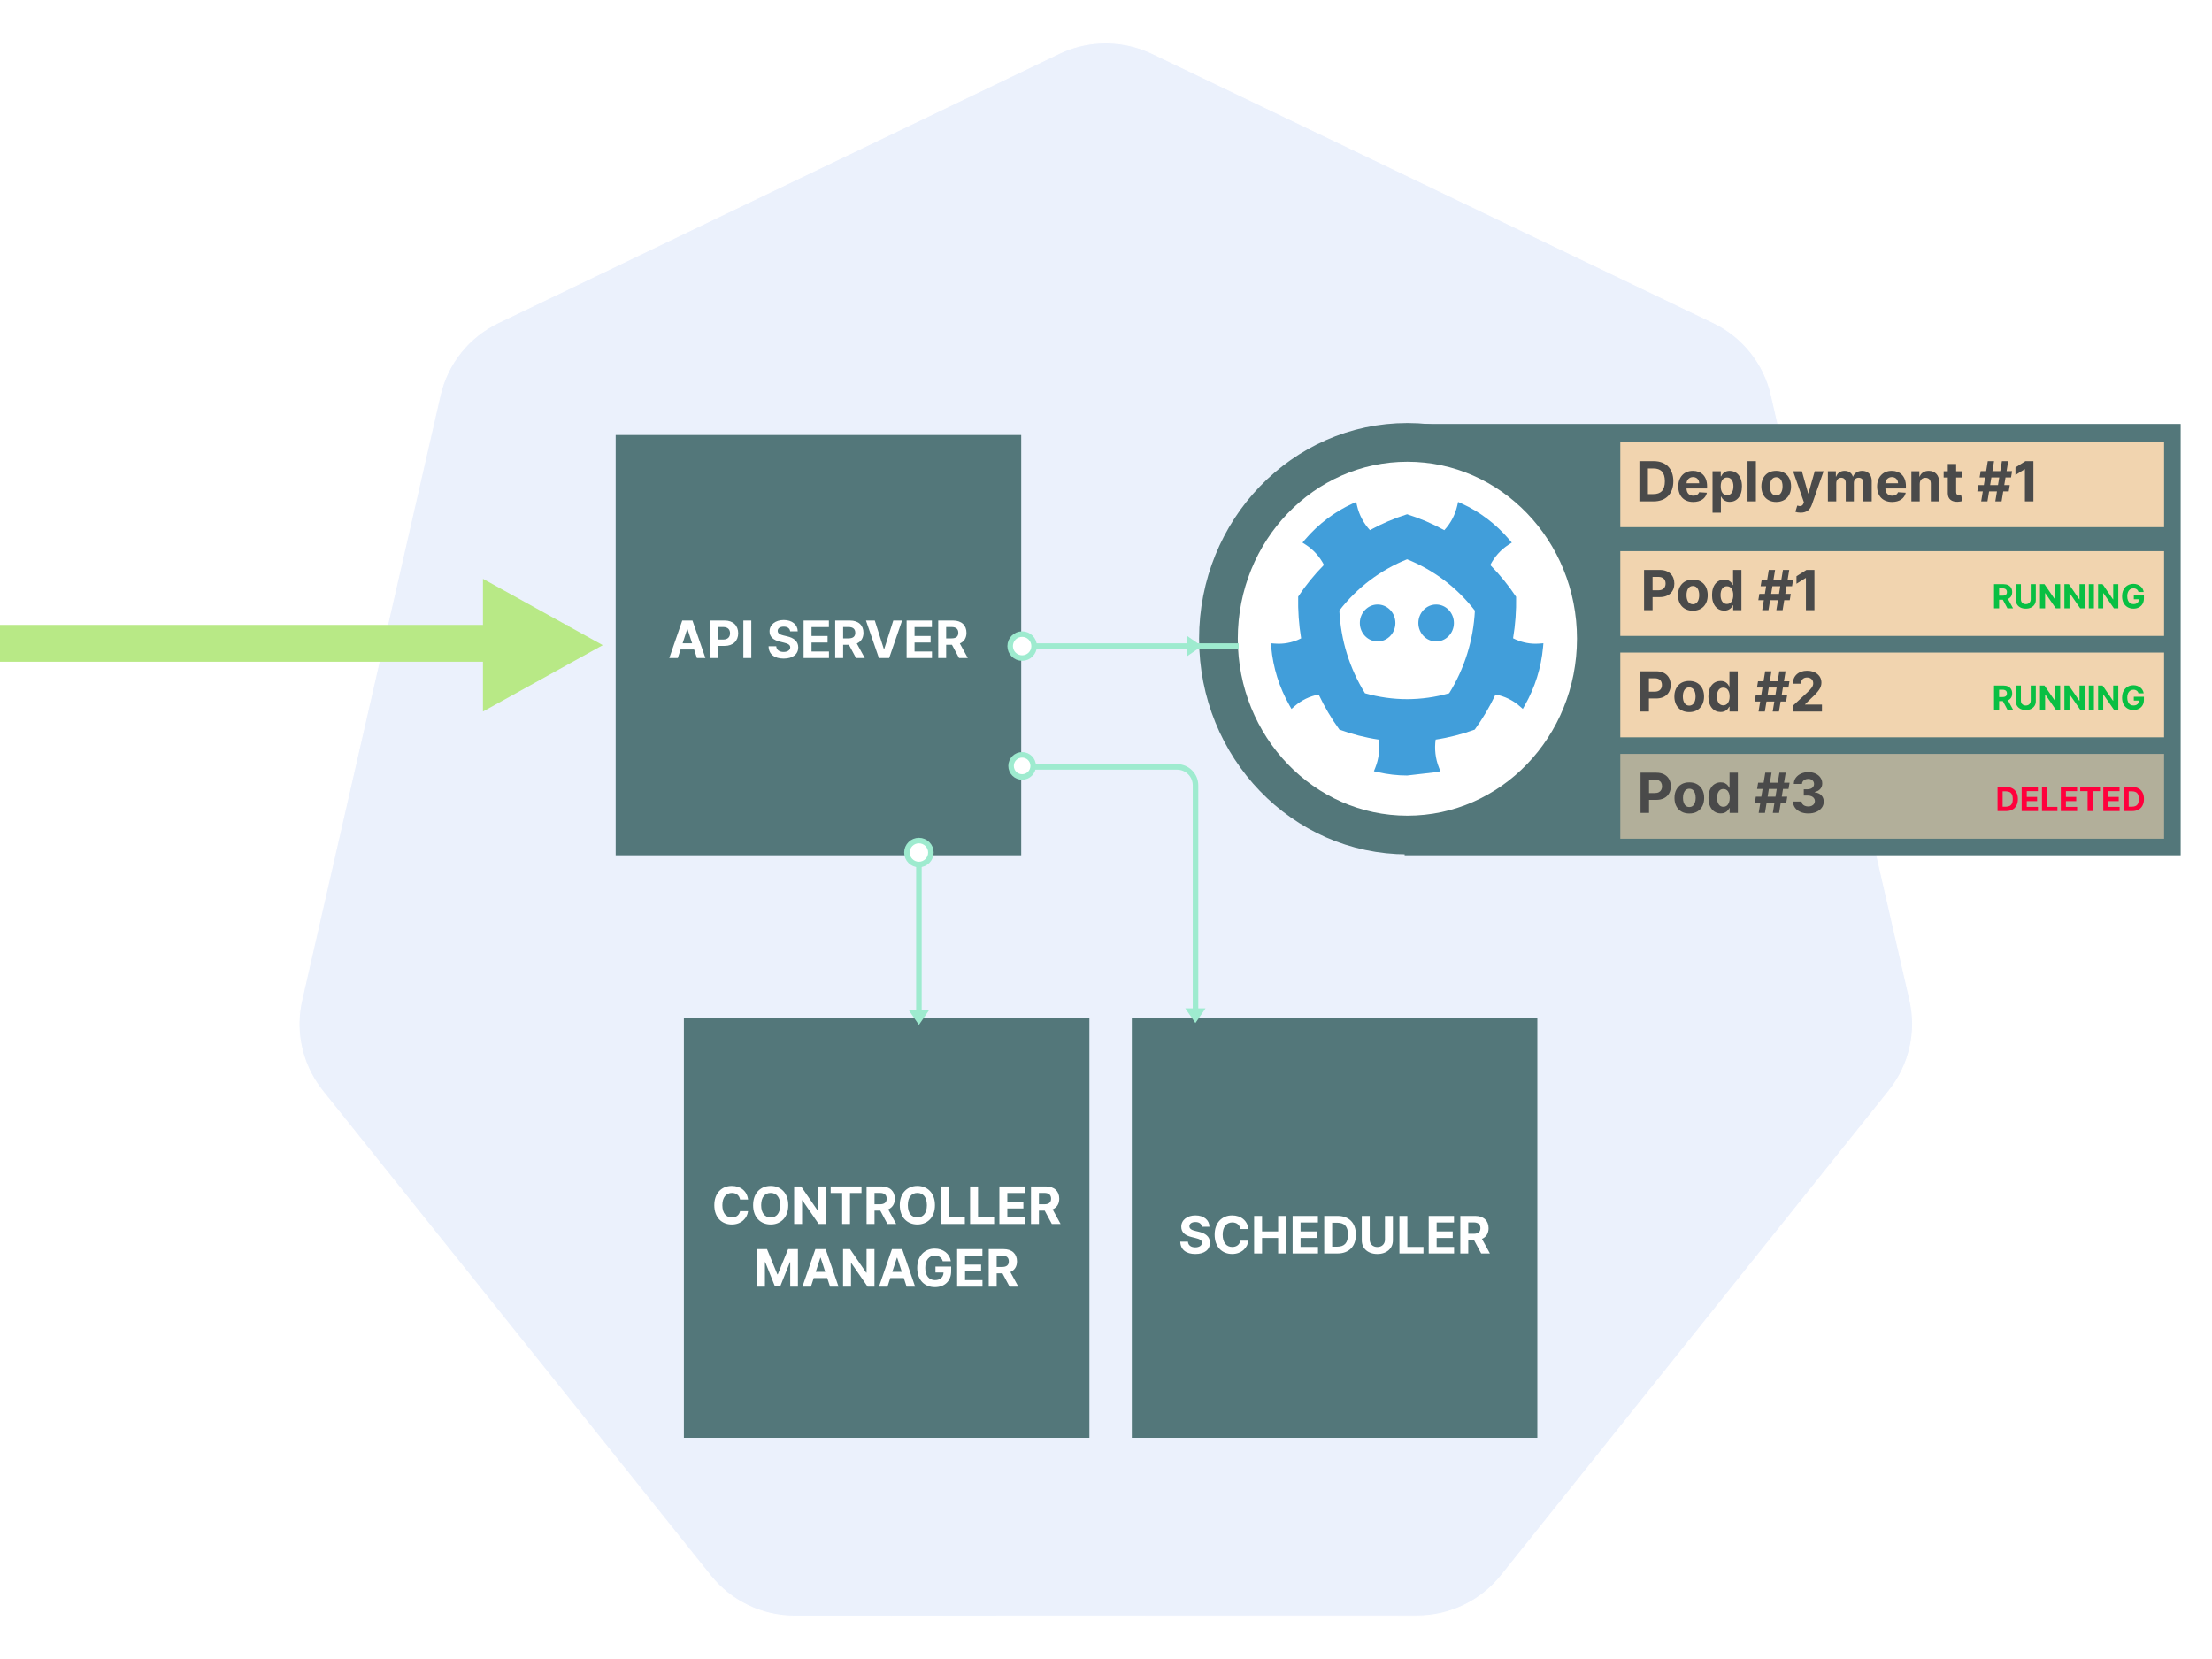 <svg width="1200" height="900" viewBox="0 0 1200 900" fill="none" xmlns="http://www.w3.org/2000/svg">
<rect width="1200" height="900" fill="white"/>
<g opacity="0.1">
<path d="M596.87 23.327C589.132 23.718 581.55 25.646 574.569 28.997L270.266 175.106C254.311 182.762 242.723 197.243 238.781 214.448L163.707 542.644C160.205 557.921 163.055 573.961 171.608 587.11C172.634 588.701 173.738 590.242 174.916 591.725L385.542 854.884C396.587 868.678 413.331 876.71 431.038 876.706L768.811 876.628C786.511 876.641 803.255 868.624 814.307 854.845L1024.86 591.647C1035.91 577.846 1040.05 559.78 1036.1 542.566L960.913 214.37C956.971 197.164 945.382 182.684 929.428 175.027L625.086 28.997C616.305 24.782 606.603 22.832 596.87 23.327Z" fill="#326CE5" stroke="white" stroke-width="0.5"/>
</g>
<g clip-path="url(#clip0_1_4068)">
<path fill-rule="evenodd" clip-rule="evenodd" d="M371 552H591V780H371V552Z" fill="#53777A"/>
<path d="M405.827 650.766C405.26 646.062 401.701 643.358 396.988 643.358C391.608 643.358 387.502 647.156 387.502 653.818C387.502 660.46 391.539 664.278 396.988 664.278C402.208 664.278 405.36 660.808 405.827 657.06L401.472 657.04C401.064 659.217 399.354 660.47 397.057 660.47C393.965 660.47 391.867 658.173 391.867 653.818C391.867 649.582 393.935 647.166 397.087 647.166C399.444 647.166 401.144 648.528 401.472 650.766H405.827ZM427.627 653.818C427.627 647.156 423.491 643.358 418.092 643.358C412.663 643.358 408.556 647.156 408.556 653.818C408.556 660.45 412.663 664.278 418.092 664.278C423.491 664.278 427.627 660.48 427.627 653.818ZM423.262 653.818C423.262 658.134 421.214 660.47 418.092 660.47C414.96 660.47 412.922 658.134 412.922 653.818C412.922 649.503 414.96 647.166 418.092 647.166C421.214 647.166 423.262 649.503 423.262 653.818ZM447.849 643.636H443.564V656.443H443.385L434.595 643.636H430.817V664H435.122V651.183H435.271L444.131 664H447.849V643.636ZM450.631 647.186H456.865V664H461.121V647.186H467.355V643.636H450.631V647.186ZM470.11 664H474.415V656.781H477.557L481.415 664H486.168L481.843 656.085C484.159 655.091 485.442 653.072 485.442 650.288C485.442 646.241 482.767 643.636 478.144 643.636H470.11V664ZM474.415 653.321V647.156H477.319C479.804 647.156 481.007 648.26 481.007 650.288C481.007 652.307 479.804 653.321 477.338 653.321H474.415ZM507.198 653.818C507.198 647.156 503.061 643.358 497.662 643.358C492.233 643.358 488.127 647.156 488.127 653.818C488.127 660.45 492.233 664.278 497.662 664.278C503.061 664.278 507.198 660.48 507.198 653.818ZM502.833 653.818C502.833 658.134 500.784 660.47 497.662 660.47C494.53 660.47 492.492 658.134 492.492 653.818C492.492 649.503 494.53 647.166 497.662 647.166C500.784 647.166 502.833 649.503 502.833 653.818ZM510.387 664H523.423V660.45H514.692V643.636H510.387V664ZM526.274 664H539.309V660.45H530.579V643.636H526.274V664ZM542.161 664H555.922V660.45H546.466V655.588H555.176V652.038H546.466V647.186H555.882V643.636H542.161V664ZM559.305 664H563.61V656.781H566.752L570.61 664H575.363L571.038 656.085C573.355 655.091 574.637 653.072 574.637 650.288C574.637 646.241 571.963 643.636 567.339 643.636H559.305V664ZM563.61 653.321V647.156H566.514C569 647.156 570.203 648.26 570.203 650.288C570.203 652.307 569 653.321 566.534 653.321H563.61ZM410.787 677.636V698H414.964V684.696H415.133L420.403 697.901H423.246L428.516 684.746H428.685V698H432.861V677.636H427.552L421.944 691.318H421.705L416.097 677.636H410.787ZM439.919 698L441.43 693.357H448.778L450.289 698H454.903L447.883 677.636H442.335L435.305 698H439.919ZM442.524 689.996L445.029 682.29H445.188L447.694 689.996H442.524ZM474.387 677.636H470.101V690.443H469.922L461.132 677.636H457.354V698H461.659V685.183H461.808L470.668 698H474.387V677.636ZM481.454 698L482.965 693.357H490.313L491.824 698H496.438L489.418 677.636H483.87L476.84 698H481.454ZM484.059 689.996L486.564 682.29H486.724L489.229 689.996H484.059ZM511.435 684.219H515.81C515.253 680.192 511.703 677.358 507.1 677.358C501.72 677.358 497.574 681.236 497.574 687.838C497.574 694.281 501.452 698.278 507.189 698.278C512.33 698.278 515.999 695.027 515.999 689.668V687.102H507.477V690.344H511.852C511.793 692.869 510.073 694.47 507.209 694.47C503.977 694.47 501.939 692.054 501.939 687.798C501.939 683.562 504.057 681.166 507.169 681.166C509.387 681.166 510.888 682.31 511.435 684.219ZM519.233 698H532.994V694.45H523.538V689.588H532.248V686.038H523.538V681.186H532.954V677.636H519.233V698ZM536.377 698H540.683V690.781H543.825L547.683 698H552.436L548.11 690.085C550.427 689.091 551.71 687.072 551.71 684.288C551.71 680.241 549.035 677.636 544.411 677.636H536.377V698ZM540.683 687.321V681.156H543.586C546.072 681.156 547.275 682.26 547.275 684.288C547.275 686.307 546.072 687.321 543.606 687.321H540.683Z" fill="white"/>
</g>
<g clip-path="url(#clip1_1_4068)">
<path fill-rule="evenodd" clip-rule="evenodd" d="M614 552H834V780H614V552Z" fill="#53777A"/>
<path d="M651.996 665.493H656.123C656.063 661.864 653.08 659.358 648.546 659.358C644.082 659.358 640.81 661.824 640.83 665.523C640.82 668.526 642.938 670.246 646.379 671.071L648.596 671.628C650.813 672.165 652.046 672.801 652.056 674.173C652.046 675.665 650.634 676.679 648.447 676.679C646.21 676.679 644.599 675.645 644.46 673.607H640.293C640.403 678.011 643.555 680.288 648.496 680.288C653.468 680.288 656.391 677.912 656.401 674.183C656.391 670.793 653.836 668.993 650.296 668.197L648.467 667.76C646.697 667.352 645.215 666.696 645.245 665.234C645.245 663.922 646.408 662.957 648.516 662.957C650.575 662.957 651.837 663.892 651.996 665.493ZM677.265 666.766C676.698 662.062 673.138 659.358 668.425 659.358C663.046 659.358 658.939 663.156 658.939 669.818C658.939 676.46 662.976 680.278 668.425 680.278C673.645 680.278 676.797 676.808 677.265 673.06L672.909 673.04C672.502 675.217 670.792 676.47 668.495 676.47C665.402 676.47 663.304 674.173 663.304 669.818C663.304 665.582 665.373 663.166 668.525 663.166C670.881 663.166 672.581 664.528 672.909 666.766H677.265ZM680.352 680H684.657V671.588H693.397V680H697.693V659.636H693.397V668.038H684.657V659.636H680.352V680ZM701.243 680H715.004V676.45H705.548V671.588H714.258V668.038H705.548V663.186H714.964V659.636H701.243V680ZM725.606 680C731.81 680 735.569 676.162 735.569 669.798C735.569 663.455 731.81 659.636 725.665 659.636H718.387V680H725.606ZM722.692 676.311V663.325H725.437C729.255 663.325 731.273 665.274 731.273 669.798C731.273 674.342 729.255 676.311 725.427 676.311H722.692ZM751.336 659.636V672.493C751.336 674.82 749.706 676.5 747.2 676.5C744.704 676.5 743.064 674.82 743.064 672.493V659.636H738.758V672.861C738.758 677.315 742.119 680.288 747.2 680.288C752.261 680.288 755.642 677.315 755.642 672.861V659.636H751.336ZM759.184 680H772.219V676.45H763.489V659.636H759.184V680ZM775.071 680H788.832V676.45H779.376V671.588H788.086V668.038H779.376V663.186H788.792V659.636H775.071V680ZM792.215 680H796.521V672.781H799.663L803.521 680H808.273L803.948 672.085C806.265 671.091 807.548 669.072 807.548 666.288C807.548 662.241 804.873 659.636 800.249 659.636H792.215V680ZM796.521 669.321V663.156H799.424C801.91 663.156 803.113 664.26 803.113 666.288C803.113 668.307 801.91 669.321 799.444 669.321H796.521Z" fill="white"/>
</g>
<path fill-rule="evenodd" clip-rule="evenodd" d="M327 350L262 386V314L327 350Z" fill="#B8E986"/>
<path fill-rule="evenodd" clip-rule="evenodd" d="M0 359L0 339H308V359H0Z" fill="#B8E986"/>
<g clip-path="url(#clip2_1_4068)">
<path fill-rule="evenodd" clip-rule="evenodd" d="M334 236H554V464H334V236Z" fill="#53777A"/>
<path d="M367.7 357L369.211 352.357H376.559L378.07 357H382.684L375.664 336.636H370.116L363.086 357H367.7ZM370.305 348.996L372.811 341.29H372.97L375.475 348.996H370.305ZM385.135 357H389.441V350.398H393.06C397.743 350.398 400.468 347.604 400.468 343.537C400.468 339.49 397.793 336.636 393.169 336.636H385.135V357ZM389.441 346.947V340.156H392.344C394.83 340.156 396.033 341.509 396.033 343.537C396.033 345.555 394.83 346.947 392.364 346.947H389.441ZM407.569 336.636H403.264V357H407.569V336.636ZM428.639 342.493H432.765C432.706 338.864 429.723 336.358 425.189 336.358C420.724 336.358 417.453 338.824 417.473 342.523C417.463 345.526 419.581 347.246 423.021 348.071L425.238 348.628C427.456 349.165 428.689 349.801 428.699 351.173C428.689 352.665 427.277 353.679 425.089 353.679C422.852 353.679 421.241 352.645 421.102 350.607H416.936C417.045 355.011 420.197 357.288 425.139 357.288C430.111 357.288 433.034 354.912 433.044 351.183C433.034 347.793 430.479 345.993 426.939 345.197L425.109 344.76C423.339 344.352 421.858 343.696 421.888 342.234C421.888 340.922 423.051 339.957 425.159 339.957C427.217 339.957 428.48 340.892 428.639 342.493ZM435.94 357H449.701V353.45H440.245V348.588H448.955V345.038H440.245V340.186H449.661V336.636H435.94V357ZM453.084 357H457.39V349.781H460.532L464.39 357H469.143L464.817 349.085C467.134 348.091 468.417 346.072 468.417 343.288C468.417 339.241 465.742 336.636 461.118 336.636H453.084V357ZM457.39 346.321V340.156H460.293C462.779 340.156 463.982 341.26 463.982 343.288C463.982 345.307 462.779 346.321 460.313 346.321H457.39ZM474.564 336.636H469.781L476.811 357H482.36L489.379 336.636H484.607L479.675 352.108H479.486L474.564 336.636ZM491.83 357H505.592V353.45H496.136V348.588H504.846V345.038H496.136V340.186H505.552V336.636H491.83V357ZM508.975 357H513.28V349.781H516.422L520.28 357H525.033L520.708 349.085C523.025 348.091 524.307 346.072 524.307 343.288C524.307 339.241 521.633 336.636 517.009 336.636H508.975V357ZM513.28 346.321V340.156H516.184C518.67 340.156 519.873 341.26 519.873 343.288C519.873 345.307 518.67 346.321 516.204 346.321H513.28Z" fill="white"/>
</g>
<rect x="762" y="230" width="421" height="234" fill="#53777A"/>
<g clip-path="url(#clip3_1_4068)">
<rect x="879" y="240" width="295" height="46" fill="#F1D4AF"/>
<path d="M897.104 272C903.752 272 907.779 267.888 907.779 261.07C907.779 254.273 903.752 250.182 897.168 250.182H889.37V272H897.104ZM893.983 268.048V254.134H896.923C901.014 254.134 903.177 256.222 903.177 261.07C903.177 265.938 901.014 268.048 896.913 268.048H893.983ZM918.568 272.32C922.617 272.32 925.344 270.349 925.983 267.312L921.786 267.036C921.328 268.282 920.156 268.932 918.643 268.932C916.374 268.932 914.935 267.43 914.935 264.99V264.979H926.079V263.733C926.079 258.172 922.712 255.423 918.387 255.423C913.572 255.423 910.45 258.843 910.45 263.893C910.45 269.081 913.529 272.32 918.568 272.32ZM914.935 262.167C915.031 260.303 916.448 258.811 918.462 258.811C920.433 258.811 921.796 260.217 921.807 262.167H914.935ZM929.041 278.136H933.579V269.379H933.717C934.346 270.743 935.72 272.266 938.362 272.266C942.091 272.266 944.999 269.315 944.999 263.839C944.999 258.214 941.963 255.423 938.373 255.423C935.635 255.423 934.325 257.053 933.717 258.385H933.515V255.636H929.041V278.136ZM933.483 263.818C933.483 260.899 934.719 259.035 936.924 259.035C939.172 259.035 940.365 260.984 940.365 263.818C940.365 266.673 939.151 268.655 936.924 268.655C934.74 268.655 933.483 266.737 933.483 263.818ZM952.563 250.182H948.025V272H952.563V250.182ZM963.592 272.32C968.557 272.32 971.646 268.921 971.646 263.882C971.646 258.811 968.557 255.423 963.592 255.423C958.628 255.423 955.538 258.811 955.538 263.882C955.538 268.921 958.628 272.32 963.592 272.32ZM963.614 268.804C961.323 268.804 960.151 266.705 960.151 263.85C960.151 260.995 961.323 258.886 963.614 258.886C965.861 258.886 967.033 260.995 967.033 263.85C967.033 266.705 965.861 268.804 963.614 268.804ZM976.842 278.136C980.22 278.136 982.009 276.411 982.936 273.768L989.296 255.658L984.492 255.636L981.072 267.653H980.901L977.514 255.636H972.741L978.611 272.469L978.345 273.161C977.748 274.695 976.608 274.77 975.01 274.28L973.987 277.668C974.637 277.945 975.692 278.136 976.842 278.136ZM991.619 272H996.157V262.178C996.157 260.366 997.308 259.163 998.82 259.163C1000.31 259.163 1001.31 260.185 1001.31 261.794V272H1005.71V262.007C1005.71 260.313 1006.68 259.163 1008.33 259.163C1009.78 259.163 1010.87 260.068 1010.87 261.89V272H1015.4V260.995C1015.4 257.447 1013.29 255.423 1010.24 255.423C1007.84 255.423 1005.98 256.648 1005.31 258.523H1005.14C1004.62 256.627 1002.94 255.423 1000.7 255.423C998.49 255.423 996.818 256.595 996.136 258.523H995.944V255.636H991.619V272ZM1026.44 272.32C1030.49 272.32 1033.21 270.349 1033.85 267.312L1029.66 267.036C1029.2 268.282 1028.03 268.932 1026.51 268.932C1024.24 268.932 1022.81 267.43 1022.81 264.99V264.979H1033.95V263.733C1033.95 258.172 1030.58 255.423 1026.26 255.423C1021.44 255.423 1018.32 258.843 1018.32 263.893C1018.32 269.081 1021.4 272.32 1026.44 272.32ZM1022.81 262.167C1022.9 260.303 1024.32 258.811 1026.33 258.811C1028.3 258.811 1029.67 260.217 1029.68 262.167H1022.81ZM1041.45 262.54C1041.46 260.43 1042.72 259.195 1044.55 259.195C1046.37 259.195 1047.47 260.388 1047.46 262.391V272H1052V261.581C1052 257.767 1049.76 255.423 1046.35 255.423C1043.92 255.423 1042.16 256.616 1041.43 258.523H1041.24V255.636H1036.91V272H1041.45V262.54ZM1064.28 255.636H1061.2V251.716H1056.66V255.636H1054.42V259.045H1056.66V267.568C1056.64 270.775 1058.82 272.362 1062.11 272.224C1063.29 272.181 1064.12 271.947 1064.58 271.798L1063.86 268.42C1063.64 268.463 1063.16 268.57 1062.73 268.57C1061.83 268.57 1061.2 268.229 1061.2 266.972V259.045H1064.28V255.636ZM1082.44 272H1085.85L1086.74 266.588H1089.72L1090.29 263.179H1087.3L1087.98 259.003H1090.97L1091.54 255.594H1088.55L1089.43 250.182H1086.02L1085.14 255.594H1080.88L1081.76 250.182H1078.35L1077.47 255.594H1074.5L1073.92 259.003H1076.9L1076.22 263.179H1073.24L1072.68 266.588H1075.66L1074.77 272H1078.18L1079.07 266.588H1083.33L1082.44 272ZM1079.63 263.179L1080.31 259.003H1084.58L1083.89 263.179H1079.63ZM1103.11 250.182H1098.77L1093.37 253.602V257.692L1098.37 254.56H1098.5V272H1103.11V250.182Z" fill="#4A4A4A"/>
</g>
<g clip-path="url(#clip4_1_4068)">
<rect x="879" y="299" width="295" height="46" fill="#F1D4AF"/>
<path d="M891.896 331H896.509V323.926H900.387C905.405 323.926 908.324 320.933 908.324 316.575C908.324 312.239 905.458 309.182 900.504 309.182H891.896V331ZM896.509 320.229V312.953H899.62C902.283 312.953 903.572 314.402 903.572 316.575C903.572 318.738 902.283 320.229 899.641 320.229H896.509ZM918.365 331.32C923.329 331.32 926.419 327.921 926.419 322.882C926.419 317.811 923.329 314.423 918.365 314.423C913.4 314.423 910.311 317.811 910.311 322.882C910.311 327.921 913.4 331.32 918.365 331.32ZM918.386 327.804C916.096 327.804 914.924 325.705 914.924 322.85C914.924 319.995 916.096 317.886 918.386 317.886C920.634 317.886 921.806 319.995 921.806 322.85C921.806 325.705 920.634 327.804 918.386 327.804ZM935.4 331.266C938.042 331.266 939.416 329.743 940.044 328.379H940.236V331H944.711V309.182H940.183V317.385H940.044C939.437 316.053 938.127 314.423 935.389 314.423C931.799 314.423 928.762 317.214 928.762 322.839C928.762 328.315 931.671 331.266 935.4 331.266ZM936.838 327.655C934.611 327.655 933.397 325.673 933.397 322.818C933.397 319.984 934.59 318.035 936.838 318.035C939.043 318.035 940.279 319.899 940.279 322.818C940.279 325.737 939.022 327.655 936.838 327.655ZM963.652 331H967.061L967.946 325.588H970.929L971.493 322.179H968.51L969.192 318.003H972.175L972.75 314.594H969.757L970.641 309.182H967.232L966.348 314.594H962.086L962.971 309.182H959.561L958.677 314.594H955.705L955.13 318.003H958.113L957.431 322.179H954.448L953.883 325.588H956.866L955.982 331H959.391L960.275 325.588H964.537L963.652 331ZM960.84 322.179L961.522 318.003H965.783L965.101 322.179H960.84ZM984.317 309.182H979.981L974.58 312.602V316.692L979.577 313.56H979.704V331H984.317V309.182Z" fill="#4A4A4A"/>
<path d="M1081.75 330V316.909H1086.91C1087.9 316.909 1088.74 317.086 1089.44 317.44C1090.15 317.789 1090.68 318.286 1091.05 318.929C1091.42 319.568 1091.6 320.32 1091.6 321.185C1091.6 322.055 1091.42 322.803 1091.04 323.429C1090.67 324.051 1090.12 324.528 1089.41 324.861C1088.7 325.193 1087.85 325.359 1086.84 325.359H1083.38V323.135H1086.39C1086.92 323.135 1087.36 323.062 1087.71 322.918C1088.06 322.773 1088.32 322.555 1088.49 322.266C1088.67 321.976 1088.75 321.616 1088.75 321.185C1088.75 320.751 1088.67 320.384 1088.49 320.086C1088.32 319.788 1088.06 319.562 1087.7 319.408C1087.36 319.251 1086.91 319.172 1086.38 319.172H1084.51V330H1081.75ZM1088.82 324.043L1092.07 330H1089.01L1085.83 324.043H1088.82ZM1101.65 316.909H1104.41V325.411C1104.41 326.365 1104.19 327.2 1103.73 327.916C1103.28 328.632 1102.64 329.19 1101.83 329.591C1101.02 329.987 1100.07 330.185 1098.99 330.185C1097.9 330.185 1096.95 329.987 1096.14 329.591C1095.32 329.19 1094.69 328.632 1094.24 327.916C1093.79 327.2 1093.56 326.365 1093.56 325.411V316.909H1096.33V325.174C1096.33 325.673 1096.44 326.116 1096.65 326.504C1096.88 326.891 1097.19 327.196 1097.59 327.418C1097.99 327.639 1098.45 327.75 1098.99 327.75C1099.52 327.75 1099.99 327.639 1100.39 327.418C1100.79 327.196 1101.1 326.891 1101.31 326.504C1101.53 326.116 1101.65 325.673 1101.65 325.174V316.909ZM1117.64 316.909V330H1115.25L1109.55 321.761H1109.46V330H1106.69V316.909H1109.12L1114.77 325.142H1114.89V316.909H1117.64ZM1130.88 316.909V330H1128.49L1122.79 321.761H1122.69V330H1119.93V316.909H1122.36L1128.01 325.142H1128.12V316.909H1130.88ZM1135.93 316.909V330H1133.16V316.909H1135.93ZM1149.16 316.909V330H1146.77L1141.07 321.761H1140.98V330H1138.21V316.909H1140.64L1146.29 325.142H1146.4V316.909H1149.16ZM1160.12 321.141C1160.04 320.83 1159.91 320.555 1159.75 320.316C1159.59 320.073 1159.39 319.869 1159.15 319.702C1158.92 319.532 1158.66 319.402 1158.36 319.312C1158.07 319.223 1157.74 319.178 1157.38 319.178C1156.71 319.178 1156.13 319.344 1155.62 319.677C1155.12 320.009 1154.72 320.493 1154.44 321.128C1154.16 321.759 1154.02 322.53 1154.02 323.442C1154.02 324.354 1154.16 325.129 1154.44 325.768C1154.71 326.408 1155.1 326.896 1155.61 327.232C1156.12 327.565 1156.72 327.731 1157.41 327.731C1158.03 327.731 1158.57 327.62 1159.01 327.398C1159.46 327.173 1159.8 326.855 1160.04 326.446C1160.27 326.037 1160.39 325.553 1160.39 324.995L1160.96 325.078H1157.58V322.994H1163.06V324.643C1163.06 325.794 1162.82 326.783 1162.33 327.609C1161.84 328.432 1161.18 329.067 1160.32 329.514C1159.47 329.957 1158.49 330.179 1157.4 330.179C1156.17 330.179 1155.09 329.908 1154.16 329.367C1153.23 328.822 1152.51 328.048 1151.99 327.047C1151.47 326.041 1151.21 324.848 1151.21 323.467C1151.21 322.406 1151.37 321.46 1151.67 320.629C1151.99 319.794 1152.42 319.087 1152.98 318.507C1153.54 317.928 1154.19 317.487 1154.93 317.184C1155.67 316.881 1156.47 316.73 1157.34 316.73C1158.08 316.73 1158.77 316.839 1159.41 317.056C1160.05 317.269 1160.61 317.572 1161.11 317.964C1161.61 318.356 1162.01 318.822 1162.33 319.364C1162.65 319.901 1162.85 320.493 1162.94 321.141H1160.12Z" fill="#08BF43"/>
</g>
<g clip-path="url(#clip5_1_4068)">
<rect x="879" y="354" width="295" height="46" fill="#F1D4AF"/>
<path d="M889.92 386H894.533V378.926H898.411C903.428 378.926 906.347 375.933 906.347 371.575C906.347 367.239 903.482 364.182 898.528 364.182H889.92V386ZM894.533 375.229V367.953H897.643C900.307 367.953 901.596 369.402 901.596 371.575C901.596 373.738 900.307 375.229 897.665 375.229H894.533ZM916.388 386.32C921.353 386.32 924.442 382.921 924.442 377.882C924.442 372.811 921.353 369.423 916.388 369.423C911.424 369.423 908.334 372.811 908.334 377.882C908.334 382.921 911.424 386.32 916.388 386.32ZM916.409 382.804C914.119 382.804 912.947 380.705 912.947 377.85C912.947 374.995 914.119 372.886 916.409 372.886C918.657 372.886 919.829 374.995 919.829 377.85C919.829 380.705 918.657 382.804 916.409 382.804ZM933.423 386.266C936.065 386.266 937.439 384.743 938.068 383.379H938.26V386H942.734V364.182H938.206V372.385H938.068C937.461 371.053 936.15 369.423 933.412 369.423C929.822 369.423 926.786 372.214 926.786 377.839C926.786 383.315 929.694 386.266 933.423 386.266ZM934.861 382.655C932.635 382.655 931.42 380.673 931.42 377.818C931.42 374.984 932.613 373.035 934.861 373.035C937.066 373.035 938.302 374.899 938.302 377.818C938.302 380.737 937.045 382.655 934.861 382.655ZM961.676 386H965.085L965.969 380.588H968.952L969.517 377.179H966.534L967.216 373.003H970.199L970.774 369.594H967.78L968.664 364.182H965.255L964.371 369.594H960.11L960.994 364.182H957.585L956.701 369.594H953.728L953.153 373.003H956.136L955.454 377.179H952.471L951.907 380.588H954.89L954.005 386H957.414L958.299 380.588H962.56L961.676 386ZM958.863 377.179L959.545 373.003H963.806L963.125 377.179H958.863ZM972.849 386H988.403V382.229H979.241V382.08L982.426 378.958C986.911 374.867 988.115 372.822 988.115 370.339C988.115 366.558 985.025 363.884 980.349 363.884C975.768 363.884 972.625 366.621 972.635 370.904H977.014C977.003 368.816 978.324 367.538 980.317 367.538C982.234 367.538 983.662 368.731 983.662 370.648C983.662 372.385 982.596 373.578 980.615 375.485L972.849 382.676V386Z" fill="#4A4A4A"/>
<path d="M1081.75 385V371.909H1086.91C1087.9 371.909 1088.74 372.086 1089.44 372.44C1090.15 372.789 1090.68 373.286 1091.05 373.929C1091.42 374.568 1091.6 375.32 1091.6 376.185C1091.6 377.055 1091.42 377.803 1091.04 378.429C1090.67 379.051 1090.12 379.528 1089.41 379.861C1088.7 380.193 1087.85 380.359 1086.84 380.359H1083.38V378.135H1086.39C1086.92 378.135 1087.36 378.062 1087.71 377.918C1088.06 377.773 1088.32 377.555 1088.49 377.266C1088.67 376.976 1088.75 376.616 1088.75 376.185C1088.75 375.751 1088.67 375.384 1088.49 375.086C1088.32 374.788 1088.06 374.562 1087.7 374.408C1087.36 374.251 1086.91 374.172 1086.38 374.172H1084.51V385H1081.75ZM1088.82 379.043L1092.07 385H1089.01L1085.83 379.043H1088.82ZM1101.65 371.909H1104.41V380.411C1104.41 381.365 1104.19 382.2 1103.73 382.916C1103.28 383.632 1102.64 384.19 1101.83 384.591C1101.02 384.987 1100.07 385.185 1098.99 385.185C1097.9 385.185 1096.95 384.987 1096.14 384.591C1095.32 384.19 1094.69 383.632 1094.24 382.916C1093.79 382.2 1093.56 381.365 1093.56 380.411V371.909H1096.33V380.174C1096.33 380.673 1096.44 381.116 1096.65 381.504C1096.88 381.891 1097.19 382.196 1097.59 382.418C1097.99 382.639 1098.45 382.75 1098.99 382.75C1099.52 382.75 1099.99 382.639 1100.39 382.418C1100.79 382.196 1101.1 381.891 1101.31 381.504C1101.53 381.116 1101.65 380.673 1101.65 380.174V371.909ZM1117.64 371.909V385H1115.25L1109.55 376.761H1109.46V385H1106.69V371.909H1109.12L1114.77 380.142H1114.89V371.909H1117.64ZM1130.88 371.909V385H1128.49L1122.79 376.761H1122.69V385H1119.93V371.909H1122.36L1128.01 380.142H1128.12V371.909H1130.88ZM1135.93 371.909V385H1133.16V371.909H1135.93ZM1149.16 371.909V385H1146.77L1141.07 376.761H1140.98V385H1138.21V371.909H1140.64L1146.29 380.142H1146.4V371.909H1149.16ZM1160.12 376.141C1160.04 375.83 1159.91 375.555 1159.75 375.316C1159.59 375.073 1159.39 374.869 1159.15 374.702C1158.92 374.532 1158.66 374.402 1158.36 374.312C1158.07 374.223 1157.74 374.178 1157.38 374.178C1156.71 374.178 1156.13 374.344 1155.62 374.677C1155.12 375.009 1154.72 375.493 1154.44 376.128C1154.16 376.759 1154.02 377.53 1154.02 378.442C1154.02 379.354 1154.16 380.129 1154.44 380.768C1154.71 381.408 1155.1 381.896 1155.61 382.232C1156.12 382.565 1156.72 382.731 1157.41 382.731C1158.03 382.731 1158.57 382.62 1159.01 382.398C1159.46 382.173 1159.8 381.855 1160.04 381.446C1160.27 381.037 1160.39 380.553 1160.39 379.995L1160.96 380.078H1157.58V377.994H1163.06V379.643C1163.06 380.794 1162.82 381.783 1162.33 382.609C1161.84 383.432 1161.18 384.067 1160.32 384.514C1159.47 384.957 1158.49 385.179 1157.4 385.179C1156.17 385.179 1155.09 384.908 1154.16 384.367C1153.23 383.822 1152.51 383.048 1151.99 382.047C1151.47 381.041 1151.21 379.848 1151.21 378.467C1151.21 377.406 1151.37 376.46 1151.67 375.629C1151.99 374.794 1152.42 374.087 1152.98 373.507C1153.54 372.928 1154.19 372.487 1154.93 372.184C1155.67 371.881 1156.47 371.73 1157.34 371.73C1158.08 371.73 1158.77 371.839 1159.41 372.056C1160.05 372.269 1160.61 372.572 1161.11 372.964C1161.61 373.356 1162.01 373.822 1162.33 374.364C1162.65 374.901 1162.85 375.493 1162.94 376.141H1160.12Z" fill="#08BF43"/>
</g>
<rect x="879" y="409" width="295" height="46" fill="#F1D4AF" fill-opacity="0.6"/>
<path d="M889.98 441V419.182H898.588C900.243 419.182 901.653 419.498 902.818 420.13C903.982 420.755 904.87 421.625 905.481 422.74C906.099 423.848 906.408 425.126 906.408 426.575C906.408 428.024 906.095 429.303 905.47 430.411C904.845 431.518 903.94 432.381 902.754 432.999C901.575 433.617 900.147 433.926 898.471 433.926H892.985V430.229H897.725C898.613 430.229 899.345 430.077 899.92 429.771C900.502 429.459 900.936 429.029 901.22 428.482C901.511 427.928 901.656 427.293 901.656 426.575C901.656 425.851 901.511 425.219 901.22 424.679C900.936 424.132 900.502 423.71 899.92 423.411C899.338 423.106 898.599 422.953 897.704 422.953H894.593V441H889.98ZM916.449 441.32C914.794 441.32 913.363 440.968 912.155 440.265C910.955 439.555 910.028 438.567 909.375 437.303C908.721 436.032 908.395 434.558 908.395 432.882C908.395 431.192 908.721 429.714 909.375 428.45C910.028 427.179 910.955 426.192 912.155 425.489C913.363 424.778 914.794 424.423 916.449 424.423C918.104 424.423 919.531 424.778 920.731 425.489C921.939 426.192 922.869 427.179 923.523 428.45C924.176 429.714 924.503 431.192 924.503 432.882C924.503 434.558 924.176 436.032 923.523 437.303C922.869 438.567 921.939 439.555 920.731 440.265C919.531 440.968 918.104 441.32 916.449 441.32ZM916.47 437.804C917.223 437.804 917.851 437.591 918.356 437.165C918.86 436.732 919.24 436.142 919.496 435.396C919.758 434.651 919.89 433.802 919.89 432.85C919.89 431.898 919.758 431.05 919.496 430.304C919.24 429.558 918.86 428.969 918.356 428.536C917.851 428.102 917.223 427.886 916.47 427.886C915.71 427.886 915.071 428.102 914.552 428.536C914.041 428.969 913.654 429.558 913.391 430.304C913.135 431.05 913.008 431.898 913.008 432.85C913.008 433.802 913.135 434.651 913.391 435.396C913.654 436.142 914.041 436.732 914.552 437.165C915.071 437.591 915.71 437.804 916.47 437.804ZM933.483 441.266C932.241 441.266 931.115 440.947 930.106 440.308C929.105 439.661 928.309 438.713 927.72 437.463C927.138 436.206 926.846 434.665 926.846 432.839C926.846 430.964 927.148 429.406 927.752 428.163C928.356 426.913 929.158 425.979 930.16 425.361C931.168 424.736 932.273 424.423 933.473 424.423C934.389 424.423 935.153 424.58 935.763 424.892C936.381 425.197 936.878 425.581 937.255 426.043C937.638 426.497 937.93 426.945 938.128 427.385H938.267V419.182H942.795V441H938.32V438.379H938.128C937.915 438.834 937.613 439.285 937.223 439.732C936.839 440.173 936.339 440.538 935.721 440.83C935.11 441.121 934.364 441.266 933.483 441.266ZM934.922 437.655C935.653 437.655 936.271 437.456 936.775 437.058C937.287 436.653 937.677 436.089 937.947 435.364C938.224 434.64 938.363 433.791 938.363 432.818C938.363 431.845 938.228 431 937.958 430.283C937.688 429.565 937.297 429.011 936.786 428.621C936.275 428.23 935.653 428.035 934.922 428.035C934.176 428.035 933.547 428.237 933.036 428.642C932.525 429.047 932.138 429.608 931.875 430.325C931.612 431.043 931.481 431.874 931.481 432.818C931.481 433.77 931.612 434.612 931.875 435.343C932.145 436.067 932.532 436.636 933.036 437.048C933.547 437.452 934.176 437.655 934.922 437.655ZM961.736 441L965.316 419.182H968.725L965.145 441H961.736ZM951.967 435.588L952.532 432.179H969.577L969.013 435.588H951.967ZM954.066 441L957.645 419.182H961.055L957.475 441H954.066ZM953.214 428.003L953.789 424.594H970.834L970.259 428.003H953.214ZM980.974 441.298C979.383 441.298 977.966 441.025 976.723 440.478C975.487 439.924 974.511 439.164 973.793 438.198C973.083 437.225 972.717 436.103 972.696 434.832H977.341C977.369 435.364 977.543 435.833 977.863 436.238C978.19 436.636 978.623 436.945 979.163 437.165C979.702 437.385 980.31 437.495 980.984 437.495C981.688 437.495 982.309 437.371 982.849 437.122C983.388 436.874 983.811 436.529 984.116 436.089C984.422 435.648 984.575 435.141 984.575 434.565C984.575 433.983 984.411 433.468 984.085 433.021C983.765 432.566 983.303 432.211 982.7 431.955C982.103 431.7 981.393 431.572 980.569 431.572H978.534V428.184H980.569C981.265 428.184 981.879 428.063 982.412 427.822C982.952 427.58 983.371 427.246 983.669 426.82C983.967 426.387 984.116 425.883 984.116 425.308C984.116 424.761 983.985 424.281 983.722 423.869C983.467 423.45 983.104 423.124 982.636 422.889C982.174 422.655 981.634 422.538 981.016 422.538C980.391 422.538 979.82 422.651 979.301 422.879C978.783 423.099 978.367 423.415 978.055 423.827C977.742 424.239 977.575 424.722 977.554 425.276H973.133C973.154 424.018 973.513 422.911 974.209 421.952C974.905 420.993 975.842 420.244 977.021 419.704C978.207 419.157 979.546 418.884 981.038 418.884C982.543 418.884 983.861 419.157 984.99 419.704C986.119 420.251 986.996 420.989 987.621 421.92C988.254 422.843 988.566 423.88 988.559 425.031C988.566 426.252 988.186 427.271 987.419 428.088C986.659 428.905 985.668 429.423 984.447 429.643V429.814C986.052 430.02 987.273 430.577 988.112 431.487C988.957 432.388 989.376 433.518 989.369 434.874C989.376 436.117 989.017 437.222 988.293 438.188C987.575 439.153 986.585 439.913 985.32 440.467C984.056 441.021 982.607 441.298 980.974 441.298Z" fill="#4A4A4A"/>
<path d="M1088.29 440H1083.65V426.909H1088.32C1089.64 426.909 1090.77 427.171 1091.73 427.695C1092.68 428.215 1093.41 428.963 1093.92 429.939C1094.43 430.915 1094.69 432.082 1094.69 433.442C1094.69 434.805 1094.43 435.977 1093.92 436.957C1093.41 437.937 1092.67 438.69 1091.71 439.214C1090.76 439.738 1089.62 440 1088.29 440ZM1086.41 437.629H1088.17C1088.99 437.629 1089.68 437.484 1090.24 437.194C1090.8 436.9 1091.22 436.446 1091.5 435.832C1091.79 435.214 1091.93 434.418 1091.93 433.442C1091.93 432.474 1091.79 431.684 1091.5 431.07C1091.22 430.457 1090.8 430.005 1090.24 429.715C1089.68 429.425 1089 429.281 1088.18 429.281H1086.41V437.629ZM1096.74 440V426.909H1105.56V429.191H1099.51V432.31H1105.11V434.592H1099.51V437.718H1105.59V440H1096.74ZM1107.76 440V426.909H1110.53V437.718H1116.14V440H1107.76ZM1117.98 440V426.909H1126.8V429.191H1120.74V432.31H1126.34V434.592H1120.74V437.718H1126.82V440H1117.98ZM1128.5 429.191V426.909H1139.25V429.191H1135.24V440H1132.51V429.191H1128.5ZM1141.02 440V426.909H1149.84V429.191H1143.79V432.31H1149.39V434.592H1143.79V437.718H1149.87V440H1141.02ZM1156.68 440H1152.04V426.909H1156.72C1158.04 426.909 1159.17 427.171 1160.12 427.695C1161.07 428.215 1161.8 428.963 1162.31 429.939C1162.83 430.915 1163.09 432.082 1163.09 433.442C1163.09 434.805 1162.83 435.977 1162.31 436.957C1161.8 437.937 1161.07 438.69 1160.11 439.214C1159.15 439.738 1158.01 440 1156.68 440ZM1154.81 437.629H1156.57C1157.39 437.629 1158.07 437.484 1158.63 437.194C1159.19 436.9 1159.62 436.446 1159.9 435.832C1160.18 435.214 1160.33 434.418 1160.33 433.442C1160.33 432.474 1160.18 431.684 1159.9 431.07C1159.62 430.457 1159.2 430.005 1158.64 429.715C1158.08 429.425 1157.39 429.281 1156.57 429.281H1154.81V437.629Z" fill="#FF003C"/>
<ellipse cx="763.5" cy="346.5" rx="102.5" ry="106.5" fill="white" stroke="#53777A" stroke-width="21"/>
<path d="M756.991 337.963C756.991 343.503 752.671 347.985 747.347 347.985C742.018 347.985 737.71 343.504 737.71 337.963C737.71 332.447 742.019 327.948 747.347 327.948C752.671 327.948 756.991 332.447 756.991 337.963Z" fill="#419EDA"/>
<path d="M769.452 337.965C769.452 343.505 773.772 347.987 779.097 347.987C784.421 347.987 788.737 343.506 788.737 337.965C788.737 332.447 784.421 327.948 779.097 327.948C773.772 327.948 769.452 332.447 769.452 337.965Z" fill="#419EDA"/>
<path fill-rule="evenodd" clip-rule="evenodd" d="M833.068 349.232C833.81 349.232 834.507 349.204 835.202 349.143L837.289 348.976L837.09 351.176C836.065 362.306 832.734 372.908 827.189 382.688L826.114 384.589L824.491 383.161C820.709 379.838 816.141 377.643 811.295 376.764C808.106 383.537 804.329 389.897 800.044 395.803C793.238 398.277 786.146 400.126 778.825 401.23C778.12 406.281 778.682 411.512 780.594 416.342L781.405 418.393L779.323 418.868L763.37 420.705C758.109 420.705 752.737 420.085 747.411 418.868L745.332 418.393L746.14 416.346C748.058 411.516 748.62 406.292 747.915 401.241C740.564 400.138 733.447 398.285 726.616 395.803C722.335 389.902 718.561 383.546 715.377 376.782C710.546 377.666 706.004 379.86 702.245 383.173L700.622 384.604L699.542 382.698C694.007 372.93 690.675 362.327 689.634 351.179L689.435 348.976L691.559 349.144C692.241 349.203 692.943 349.231 693.693 349.231C697.965 349.231 702.114 348.195 705.859 346.294C704.6 338.721 704.094 331.141 704.253 323.647C708.33 317.542 712.989 311.774 718.238 306.463C715.958 302.038 712.591 298.232 708.389 295.528L706.581 294.365L707.995 292.709C715.142 284.334 724.053 277.583 733.762 273.188L735.715 272.306L736.216 274.458C737.384 279.463 739.829 283.979 743.18 287.607C749.644 284.041 756.388 281.163 763.338 278.982C770.305 281.168 777.06 284.054 783.527 287.626C786.892 283.993 789.343 279.465 790.515 274.447L791.013 272.293L792.974 273.18C802.806 277.64 811.478 284.213 818.744 292.714L820.155 294.366L818.345 295.529C814.13 298.244 810.753 302.072 808.469 306.522C813.734 311.853 818.398 317.64 822.478 323.773C822.618 331.27 822.085 338.795 820.832 346.265C824.596 348.184 828.768 349.232 833.068 349.232ZM763.338 379.294C770.957 379.294 778.622 378.218 786.17 376.085C790.321 369.393 793.608 362.203 795.96 354.658C798.312 347.159 799.703 339.335 800.121 331.278C795.219 324.972 789.647 319.439 783.493 314.793C777.279 310.106 770.516 306.287 763.338 303.409C756.148 306.286 749.372 310.111 743.143 314.818C737.014 319.439 731.466 324.929 726.588 331.196C726.987 339.299 728.361 347.168 730.709 354.68C733.067 362.226 736.344 369.394 740.488 376.085C748.042 378.218 755.698 379.294 763.338 379.294Z" fill="#419EDA"/>
<path d="M554 349H669.577H672V352H554V349Z" fill="#9EEBCF"/>
<circle cx="554.5" cy="350.5" r="6.5" fill="white" stroke="#9EEBCF" stroke-width="3"/>
<path d="M652 350.5L644 356V345L652 350.5Z" fill="#9EEBCF"/>
<path d="M554.011 416.045H638.56C644.083 416.045 648.56 420.522 648.56 426.045V552.015" stroke="#9EEBCF" stroke-width="3"/>
<circle cx="554.5" cy="415.5" r="6" fill="white" stroke="#9EEBCF" stroke-width="3"/>
<path fill-rule="evenodd" clip-rule="evenodd" d="M648.5 555L643 547H654L648.5 555Z" fill="#9EEBCF"/>
<path d="M500 463V552H497V463H500Z" fill="#9EEBCF"/>
<circle cx="498.5" cy="462.5" r="6.5" fill="white" stroke="#9EEBCF" stroke-width="3"/>
<path d="M498.5 556L493 548H504L498.5 556Z" fill="#9EEBCF"/>
<defs>
<clipPath id="clip0_1_4068">
<rect width="220" height="228" fill="white" transform="translate(371 552)"/>
</clipPath>
<clipPath id="clip1_1_4068">
<rect width="220" height="228" fill="white" transform="translate(614 552)"/>
</clipPath>
<clipPath id="clip2_1_4068">
<rect width="220" height="228" fill="white" transform="translate(334 236)"/>
</clipPath>
<clipPath id="clip3_1_4068">
<rect width="295" height="46" fill="white" transform="translate(879 240)"/>
</clipPath>
<clipPath id="clip4_1_4068">
<rect width="295" height="46" fill="white" transform="translate(879 299)"/>
</clipPath>
<clipPath id="clip5_1_4068">
<rect width="295" height="46" fill="white" transform="translate(879 354)"/>
</clipPath>
</defs>
</svg>
